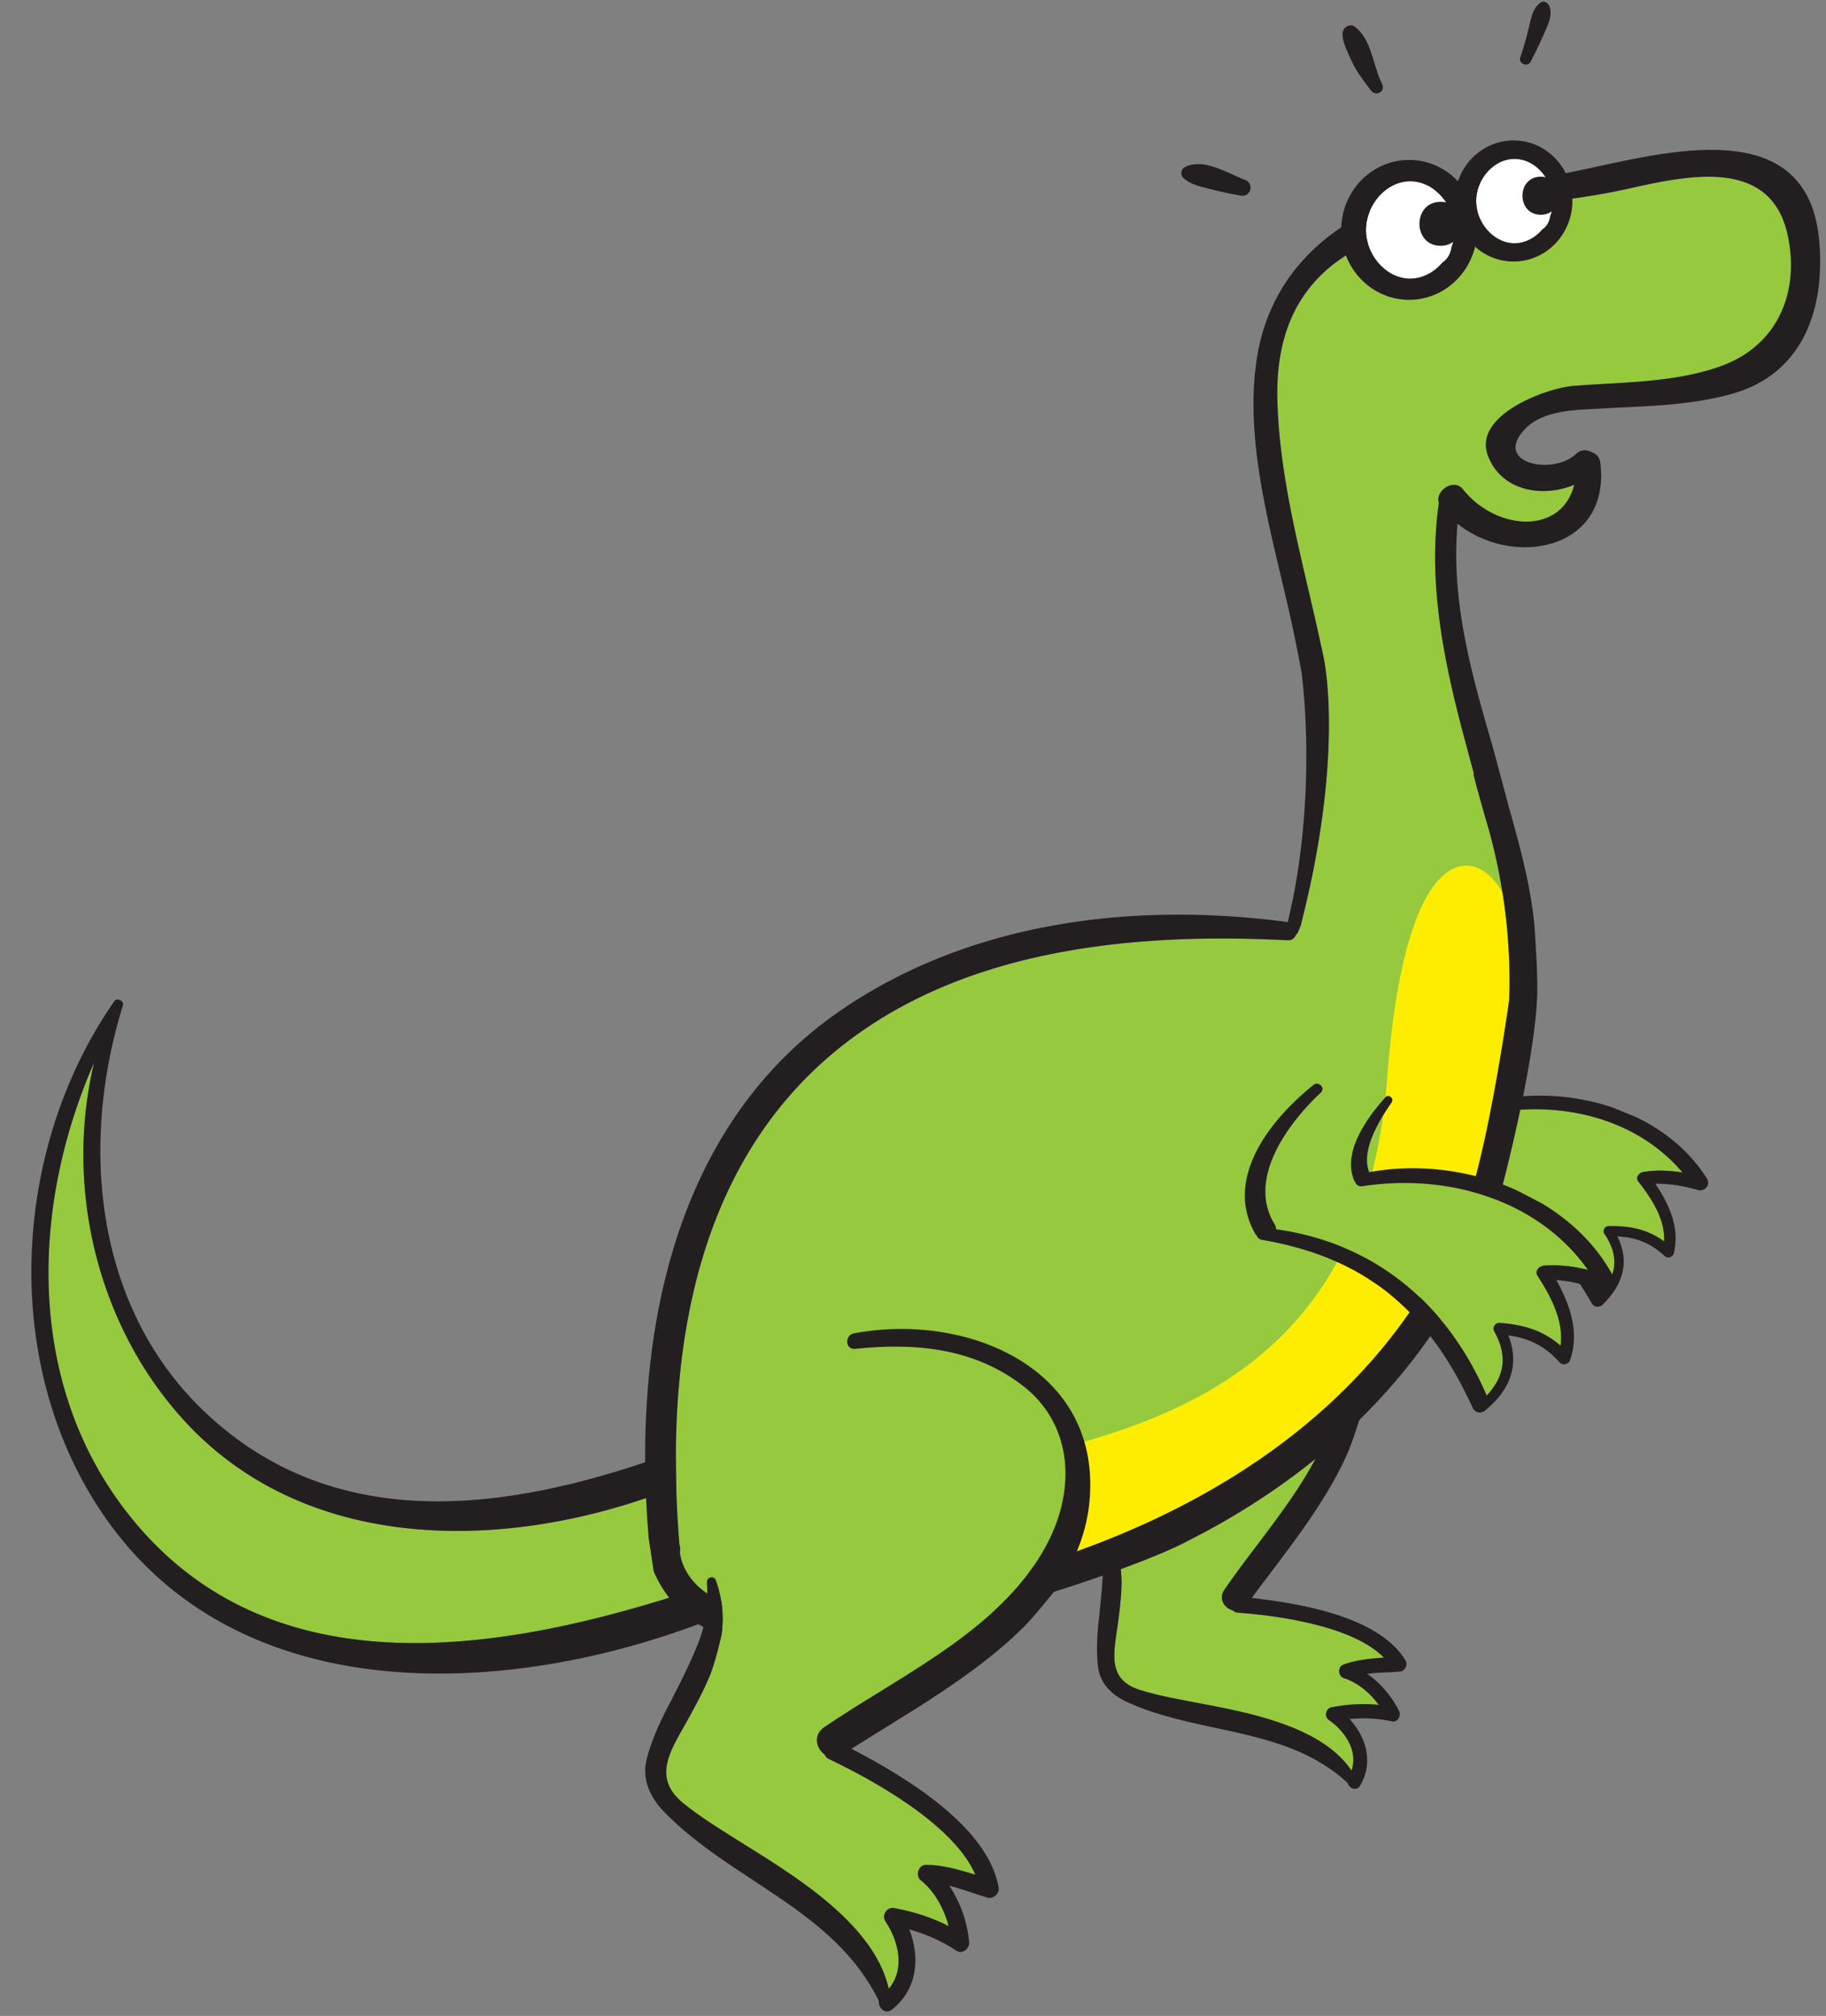 <svg xmlns="http://www.w3.org/2000/svg" width="153.143" height="169.063" viewBox="-2.305 0.159 153.143 169.063"><rect x="-2.305" y="0.159" width="153.143" height="169.063" fill="#808080" stroke="none"/><defs><style/></defs><g id="ID0.9487401465885341" transform="matrix(.95 0 0 .95 -.05 .3)"><g id="Back_Leg"><path id="Fill_3_" fill="#96C93D" d="M104.371 133.972a9.059 9.059 0 0 1 2.019 3.932c.026.164.287 1.875.312 3.221-.021 1.422-.198 2.879-.407 4.354-.382 2.662-.949 5.179 2.186 6.165 1.628.512 3.309.821 4.98 1.146 4.832.939 12.649 2.15 15.741 6.753.682-1.987-.697-3.892-2.203-4.942-.499-.347-.323-1.147.271-1.258 1.56-.286 3.067-.394 4.598-.229-.865-1.184-2.077-2.206-3.411-2.616-.565-.174-.644-1.092-.066-1.312 1.294-.488 2.629-.596 3.985-.695-3.098-3.158-10.521-4.121-14.319-4.404a.7.7 0 0 1-.467-.219c-.8-.199-1.443-1.117-.834-2.011 4.296-6.281 10.857-12.863 11.427-20.857.329-4.617-1.734-9.151-6.548-10.54-4.746-1.367-9.286-.06-13.543 2.136-.279.145-.517.074-.673-.087-6.782 4.96-3.948 19.318-3.492 21.396.135-.081.317-.083.444.067z" transform="translate(.4 12.25) scale(.902)"/><path id="Outline_3_" fill="#231F20" d="M119.437 142.648c2.993-4.08 7.018-8.891 9.323-14.044.435-.932 1.271-3.573 1.271-3.573.714-2.742.802-5.552-.129-8.374-1.464-4.463-4.62-6.921-8.342-7.835-4.498-1.108-9.822.034-14.012 2.642a.671.671 0 0 0-.132 1.039c.155.163.396.229.673.087 4.257-2.193 8.797-3.502 13.543-2.135 4.81 1.388 6.878 5.923 6.548 10.54-.566 7.993-7.133 14.576-11.427 20.856-.608.895.034 1.812.834 2.011a.702.702 0 0 0 .468.219c3.8.285 11.22 1.247 14.318 4.404-1.355.101-2.69.207-3.984.696-.575.22-.5 1.138.066 1.312 1.332.411 2.545 1.433 3.41 2.617-1.531-.164-3.039-.06-4.597.229-.595.11-.771.912-.271 1.256 1.506 1.054 2.885 2.955 2.202 4.943-3.093-4.603-10.909-5.812-15.741-6.752-1.673-.324-3.355-.635-4.98-1.146-3.135-.985-2.563-3.504-2.187-6.164.21-1.478.388-2.935.408-4.354-.021-1.347-.282-3.058-.312-3.222a9.04 9.04 0 0 0-2.019-3.933.348.348 0 0 0-.445-.07c-.154.089-.255.271-.16.473.029.063.056.128.083.193.419.922.631 1.814.852 2.66.494 1.913-.191 6.875-.156 6.937-.196 1.629-.356 3.306-.159 5.152.188 1.703 1.354 2.839 2.884 3.533 7.063 3.221 15.562 2.362 21.551 7.903.135.528.876.854 1.226.264 1.326-2.247.614-4.739-1.036-6.512a13.233 13.233 0 0 1 4.174.23c.537.114.901-.566.688-.998-.675-1.381-1.794-2.738-3.134-3.664 1.064-.135 2.158-.127 3.221-.222.462-.035.773-.663.542-1.06-2.521-4.243-10.081-5.59-15.062-6.138z" transform="translate(.4 12.25) scale(.902)"/></g><g id="Back_Arm"><path id="Fill_1_" fill="#96C93D" d="M137.119 87.755c-2.587 2.884-5.727 8.047-2.959 11.715a.887.887 0 0 1 .164.425c8.619.412 15.345 5.089 19.48 12.726 1.368-1.739 1.549-3.557.141-5.62-.205-.302.039-.739.396-.747 2.126-.049 3.833.323 5.454 1.492.094-2.176-1.214-4.178-2.53-5.854-.318-.409.101-.874.498-.938 1.227-.207 2.551-.146 3.829.051-4.876-5.737-12.959-7.264-20.169-5.485a.531.531 0 0 1-.635-.316c-.025-.035-.06-.058-.082-.104-1.296-2.368.638-5.573 2.053-7.462-.142-4.784-5.896-.62-5.898-.616.307.059.536.427.258.733z" transform="translate(.4 12.25) scale(.902)"/><path id="Outline_1_" fill="#231F20" d="M136.449 87.137c-3.398 3.264-7.073 8.741-3.879 13.322.039.062.096.09.146.137.08.175.24.315.479.335 3.396.269 6.313 1.007 8.884 2.229 0 0 1.668.812 2.606 1.486 3.154 2.129 5.73 5.159 8.01 9.127.332.58.995.404 1.27-.029.018-.012.029-.014.045-.03 1.897-1.978 2.365-4.166 1.207-6.457 1.771.099 3.188.584 4.628 1.924.311.288.806.112.903-.283.604-2.453-.443-4.78-1.813-6.79 1.371-.022 2.78.22 4.084.584.604.262 1.405-.387.974-1.084-1.63-2.606-4.008-4.574-6.743-5.931-.273-.139-2.477-1.026-2.477-1.026-4.139-1.406-8.774-1.543-12.842-.401-.918-1.821.512-4.639 1.405-6.214a.365.365 0 0 0 .042-.146c.005-.291-.407-.526-.611-.255-1.418 1.887-3.35 5.093-2.054 7.462.023.045.056.067.083.103a.527.527 0 0 0 .635.317c7.209-1.776 15.294-.253 20.168 5.485-1.278-.196-2.603-.26-3.83-.051-.396.063-.815.529-.495.938 1.313 1.681 2.624 3.682 2.527 5.856-1.616-1.17-3.325-1.54-5.453-1.493-.356.008-.604.443-.396.748 1.407 2.062 1.229 3.88-.14 5.619-4.141-7.64-10.861-12.312-19.483-12.725a.847.847 0 0 0-.162-.425c-2.768-3.67.369-8.836 2.958-11.716.276-.305.048-.673-.258-.733a.444.444 0 0 0-.418.117z" transform="translate(.4 12.25) scale(.902)"/></g><g id="Tail"><path id="Fill_4_" fill="#96C93D" d="M63.268 130.021l.277 1.582c-15.907 6.477-36.316 7.197-48.672-6.404-8.467-9.32-11.642-22.791-8.74-34.943-6.102 13.881-6.635 30.81 2.748 43.398 14.1 18.928 38.354 14.203 57.711 7.605-.016.553-.098 1.102-.188 1.646 0-.001 0-.002.003-.003 7.341-9.751-3.139-12.881-3.139-12.881z" transform="translate(.4 12.25) scale(.902)"/><path id="Outline_4_" fill="#231F20" d="M8.881 133.654C-.502 121.06.033 104.133 6.133 90.256c-2.896 12.152.275 25.623 8.74 34.943 12.354 13.604 32.765 12.881 48.674 6.404l-.277-1.582-.3-1.68c-.707.262-1.418.514-2.136.76-14.885 5.142-31.36 7.207-43.857-4.652C6.16 114.191 4.724 98.254 8.949 84.679c.004-.011 0-.021.004-.026a.489.489 0 0 0 .012-.128l-.004-.048a.37.37 0 0 0-.043-.125.085.085 0 0 0-.019-.027.412.412 0 0 0-.08-.093c-.02-.021-.036-.033-.058-.051-.021-.011-.03-.021-.052-.026-.222-.13-.521-.122-.644.156-10.209 14.73-11.138 36.279-.44 51.023 12.916 17.809 37.641 17.071 56.688 10.229.599-.215 1.189-.438 1.778-.662.062-.667.19-1.33.308-1.993.095-.548.177-1.097.188-1.646-19.352 6.595-43.607 11.318-57.706-7.608z" transform="translate(.4 12.25) scale(.902)"/></g><g id="Body"><path id="Fill_5_" fill="#96C93D" d="M156.062 4.779c-13.449 2.98-34.655 1.018-34.12 20.681.226 8.198 2.613 16.188 4.315 24.166l.007-.008c.03.134.057.279.082.419.054.249.11.498.161.747a11.797 11.797 0 0 1 .089.549c.021.124.039.258.061.404.017.12.032.25.05.385.013.102.023.203.037.312.016.139.029.276.046.429l.02.219c.027.29.053.603.075.938.007.103.015.205.021.312.012.194.021.391.031.6a.034.034 0 0 1 .001.01c.104 2.24.07 5.288-.34 9.108v.002l-.001.014c-.04.362-.084.735-.13 1.114-.028.231-.061.471-.092.707a89.333 89.333 0 0 1-.402 2.72l-.146.861c-.094.53-.192 1.07-.301 1.621-.031.166-.062.327-.096.495a103.877 103.877 0 0 1-1.195 5.227l-.001.004-.005.02c-.086.212-.169.425-.259.636a.7.7 0 0 1-.198.26c-.021.051-.051.097-.076.144l.003.005c-.146.246-.384.429-.716.41-13.883-.723-29.312.562-41.164 8.521-16.879 11.339-19.932 31.679-18.394 50.61a1.7 1.7 0 0 1 .046.824c.191 1.285 1.091 3.77 5.055 5.158 2.078.728 4.998 1.153 9.1.951 2.234-.109 4.814-.406 7.805-.943 0 0 7.533-2.072 13.463-4.169 17.646-5.584 33.187-16.009 40.72-32.955.063-.149.142-.311.229-.489 2.476-4.972 4.785-21.65 4.785-21.65a55.16 55.16 0 0 0-.646-10.489 55.628 55.628 0 0 0-1.68-7.358c-.087-.288-.168-.585-.253-.877l-.07-.259a115.633 115.633 0 0 1-.735-2.681c-.003-.015-.008-.025-.011-.037-.039-.149-.083-.292-.12-.441v-.001c.024.013.053.022.079.034l-1.01-3.748c-1.988-7.482-3.534-15.139-2.434-22.812-.391-1.183 1.457-2.446 2.346-1.334 3.253 4.08 9.67 4.509 10.899-.438-3.06 1.287-7.103.642-8.432-2.817-1.552-4.035 5.804-6.653 8.322-6.856 4.827-.392 10.081-.281 14.67-2.014 5.431-2.052 7.577-7.307 6.297-12.891-1.74-7.612-10.061-5.619-15.788-4.35z" transform="translate(.4 12.25) scale(.902)"/><path id="Belly" fill="#FFED00" d="M132.693 91.752c-2.366 31.592-26.432 34.91-41.631 38.533-13.158 3.137-13.561 11.795-13.432 14.066 2.234-.109 4.813-.406 7.807-.943 0 0 7.532-2.074 13.461-4.169 17.646-5.584 33.188-16.009 40.72-32.955.066-.149.145-.312.229-.489 2.478-4.974 4.783-21.65 4.783-21.65a55.325 55.325 0 0 0-.646-10.489c-2.377-4.56-9.49-5.949-11.291 18.096z" transform="translate(.4 12.25) scale(.902)"/><path id="Outline_5_" fill="#231F20" d="M174.984 9.891c-.515-6.081-3.982-8.341-8.387-8.85-1.778-.206-3.71-.127-5.66.104-3.594.423-7.25 1.351-10.142 1.933-6.493 1.311-12.998.682-19.212 3.537-6.194 2.849-10.498 7.717-11.617 14.553-1.248 7.618 1.047 16.006 2.769 23.37a147.936 147.936 0 0 1 1.571 7.485s1.489 10.448-.825 22.124a124.844 124.844 0 0 1-.517 2.35c-14.844-1.979-30.646-.135-43.32 8.347-17.115 11.44-20.854 32.764-19.229 51.959l.479 3.178a.605.605 0 0 1 .008.052c3.849 8.991 15.728 8.361 24.724 6.374 6.131-1.354 10.922-3.338 10.922-3.338.082.093 11.109-3.235 16.158-5.757l2.151-1.116c12.687-6.83 23-16.989 28.439-31.302 0 0 1.856-6.668 3.07-13.277.547-2.979.963-5.953 1.018-8.295.012-.866-.02-1.729-.047-2.594a513.036 513.036 0 0 0-.198-3.436c-.03-.364-.056-.73-.099-1.099-.419-3.661-1.385-7.213-2.383-10.759l-.006-.021-1.609-6.006c-2.095-7.18-4.132-14.36-3.461-21.891 5.427 4.338 15 2.627 13.98-5.961-.067-.592-.474-.945-.927-1.074-.431-.23-.978-.24-1.437.188-2.323 2.17-8.121.922-5.068-2.369 1.799-1.938 5.021-1.918 7.4-2.057 4.375-.254 8.53-.25 12.795-1.41 7.067-1.923 9.222-8.294 8.66-14.942zM165.56 22.01c-4.589 1.732-9.843 1.623-14.67 2.015-2.521.203-9.874 2.82-8.322 6.855 1.33 3.459 5.373 4.105 8.432 2.818-1.229 4.947-7.646 4.52-10.899.438-.889-1.111-2.733.152-2.346 1.334-1.103 7.674.444 15.328 2.434 22.812l1.011 3.748c-.027-.012-.056-.022-.08-.034v.001c.038.149.082.292.121.441.236.917.483 1.822.742 2.718l.07.259c.085.292.166.589.253.877a55.628 55.628 0 0 1 1.68 7.358c.556 3.504.767 6.999.646 10.488 0 0-2.312 16.682-4.785 21.651-.088.181-.164.34-.229.489-7.533 16.946-23.072 27.371-40.72 32.955-5.929 2.097-13.463 4.169-13.463 4.169-2.988.537-5.567.834-7.805.942-4.102.202-7.021-.225-9.099-.95-3.97-1.391-4.867-3.874-5.061-5.16.05-.271.041-.553-.046-.824-1.537-18.935 1.517-39.272 18.396-50.61 11.854-7.963 27.28-9.243 41.164-8.521.333.018.571-.164.717-.413.026-.047.058-.093.076-.145a.651.651 0 0 0 .198-.259c.09-.211.173-.424.259-.636l.006-.02a119.58 119.58 0 0 0 .73-3.05c.166-.74.323-1.473.466-2.181.033-.168.062-.329.095-.495.106-.552.207-1.091.301-1.621a77.478 77.478 0 0 0 .347-2.145c.073-.489.141-.966.201-1.436.032-.236.062-.476.092-.708.046-.378.091-.751.13-1.113l.002-.016c.409-3.821.442-6.869.339-9.108l-.001-.011-.031-.599c-.008-.106-.016-.211-.021-.312a30.813 30.813 0 0 0-.075-.938l-.02-.219c-.017-.151-.03-.291-.046-.43-.014-.106-.024-.212-.037-.312-.018-.135-.033-.265-.05-.385-.021-.146-.039-.282-.06-.404a3.4 3.4 0 0 1-.023-.154c-.023-.146-.048-.286-.067-.395-.051-.249-.107-.498-.161-.747a9.445 9.445 0 0 0-.081-.419l-.008.008c-1.701-7.979-4.092-15.968-4.315-24.166-.535-19.664 20.672-17.699 34.12-20.681 5.729-1.271 14.048-3.265 15.795 4.341 1.275 5.594-.872 10.849-6.302 12.9z" transform="translate(.4 12.25) scale(.902)"/></g><g id="Front_Arm"><path id="Fill" fill="#96C93D" d="M126.183 93.187c-3.199 2.979-7.251 8.468-4.509 12.87a.95.95 0 0 1 .141.493c9.651 1.338 16.733 7.271 20.615 16.274 1.714-1.817 2.102-3.843.727-6.303-.201-.363.118-.83.521-.805 2.396.161 4.277.752 5.98 2.229.323-2.438-.942-4.818-2.256-6.84-.315-.49.202-.973.654-1.005 1.399-.109 2.883.094 4.3.442-4.9-6.943-13.835-9.479-22.12-8.206-.355.057-.596-.159-.684-.421-.023-.04-.06-.067-.082-.121-1.217-2.798 1.28-6.204 3.062-8.184.325-5.39-6.566-1.291-6.567-1.29.339.116.558.55.218.867z" transform="translate(.4 12.25) scale(.902)"/><path id="Outline" fill="#231F20" d="M125.493 92.425c-4.153 3.325-8.836 9.109-5.711 14.584.039.072.099.111.149.169.071.201.236.38.504.423 3.791.645 6.998 1.773 9.76 3.405 0 0 1.794 1.083 2.781 1.937 3.33 2.712 5.921 6.38 8.079 11.071.315.688 1.079.558 1.431.098.018-.014.034-.018.054-.031 2.336-2.031 3.08-4.445 2.01-7.136 1.979.288 3.527.978 5.007 2.631.32.355.895.209 1.046-.229.925-2.696-.016-5.42-1.353-7.814 1.544.111 3.104.53 4.532 1.066.652.356 1.62-.29 1.201-1.119-1.566-3.096-4.039-5.548-6.98-7.35-.293-.183-2.676-1.405-2.676-1.405-4.513-1.999-9.71-2.62-14.396-1.75-.848-2.14 1.041-5.161 2.209-6.842a.364.364 0 0 0 .06-.163c.033-.321-.4-.633-.662-.346-1.78 1.979-4.278 5.386-3.062 8.186.022.052.06.08.082.119.088.263.323.477.685.423 8.282-1.271 17.219 1.261 22.119 8.205-1.416-.353-2.896-.556-4.299-.442-.453.033-.973.514-.654 1.004 1.312 2.021 2.578 4.4 2.255 6.84-1.703-1.478-3.586-2.066-5.981-2.229-.402-.027-.724.438-.521.803 1.374 2.459.988 4.482-.726 6.304-3.883-9.006-10.968-14.939-20.616-16.274a.957.957 0 0 0-.142-.494c-2.739-4.404 1.31-9.895 4.51-12.871.341-.316.121-.753-.217-.854a.468.468 0 0 0-.478.081z" transform="translate(.4 12.25) scale(.902)"/></g><g id="Front_Leg"><path id="Fill_2_" fill="#96C93D" d="M66.979 140.91c.68 1.862.799 3.636.562 5.353-.042.199-.498 2.257-1.067 3.795-.647 1.604-1.492 3.183-2.381 4.765-1.604 2.855-3.359 5.463-.234 7.966 1.619 1.298 3.394 2.395 5.147 3.499 5.074 3.198 13.422 8.019 14.904 14.605 1.648-1.957.922-4.729-.324-6.584-.413-.61.138-1.445.864-1.309 1.896.358 3.654.903 5.321 1.767-.462-1.725-1.389-3.423-2.723-4.477-.565-.447-.245-1.521.504-1.519 1.686.012 3.249.479 4.832.966-2.123-4.951-10.13-9.318-14.316-11.313a.843.843 0 0 1-.436-.455c-.823-.577-1.146-1.901-.062-2.649 7.647-5.239 18.002-9.82 22.172-18.647 2.408-5.1 2.062-11.161-2.79-14.854-4.787-3.646-10.52-4.16-16.321-3.545-.378.041-.62-.145-.727-.396-9.889 2.646-12.997 20.201-13.397 22.763a.406.406 0 0 1 .472.269z" transform="translate(.4 12.25) scale(.902)"/><path id="Outline_2_" fill="#231F20" d="M80.263 157.405c5.198-3.312 11.889-7.003 16.779-11.843.906-.864 3.02-3.498 3.02-3.498 2.021-2.799 3.357-5.951 3.548-9.563.305-5.714-2.193-9.895-6.021-12.576-4.617-3.239-11.172-4.289-17.073-3.178-.589.109-.784.708-.609 1.124.104.252.349.436.726.395 5.804-.611 11.537-.098 16.321 3.548 4.853 3.693 5.198 9.757 2.791 14.854-4.169 8.827-14.523 13.408-22.171 18.647-1.087.748-.762 2.072.062 2.65.075.182.205.35.436.454 4.188 1.995 12.193 6.362 14.317 11.313-1.583-.485-3.146-.953-4.833-.967-.749-.005-1.069 1.07-.504 1.52 1.335 1.054 2.259 2.749 2.724 4.476-1.668-.857-3.426-1.402-5.321-1.766-.729-.138-1.278.698-.864 1.311 1.246 1.855 1.974 4.626.323 6.584-1.483-6.59-9.83-11.41-14.904-14.605-1.756-1.105-3.527-2.201-5.147-3.499-3.125-2.503-1.372-5.109.234-7.966.889-1.582 1.732-3.159 2.382-4.766.568-1.538 1.024-3.595 1.067-3.795.233-1.716.116-3.487-.562-5.352-.082-.226-.284-.307-.478-.279-.212.029-.403.195-.388.463.006.087.006.17.012.258.066 1.229-.087 2.341-.208 3.396-.278 2.389-3.246 7.719-3.232 7.806-.943 1.764-1.863 3.601-2.451 5.782-.536 2.021.286 3.818 1.72 5.283 6.604 6.77 16.632 9.543 20.986 18.479-.078.658.622 1.354 1.278.837 2.496-1.967 2.785-5.113 1.692-7.852 1.643.463 3.18 1.131 4.642 2.102.557.37 1.271-.242 1.224-.828-.157-1.868-.83-3.9-1.943-5.539 1.273.312 2.508.801 3.754 1.168.541.158 1.173-.413 1.081-.967-1-5.931-8.993-10.793-14.41-13.611z" transform="translate(.4 12.25) scale(.902)"/></g><g id="R_Eye"><path id="White_2_" fill="#FFF" d="M145.664 10.013a3.42 3.42 0 0 0 .434-.103c.688-.211 1.298-.638 1.774-1.199.448-.292.707-.778.774-1.297.182-.468.28-.965.283-1.466l-.001-.001.003-.021a3.97 3.97 0 0 0-.071-.727c-.029-.161-.079-.316-.129-.473-.021-.067-.036-.138-.061-.202a4.949 4.949 0 0 0-.273-.603c-.006-.007-.008-.015-.012-.021a4.449 4.449 0 0 0-.383-.581l-.024-.034a4.39 4.39 0 0 0-.538-.568l-.037-.035a3.81 3.81 0 0 0-.691-.479c-.062-.033-.129-.062-.192-.091a3.445 3.445 0 0 0-.562-.207c-.03-.008-.062-.012-.094-.02a3.103 3.103 0 0 0-.695-.085c-2.077 0-3.767 2.037-3.767 4.122s1.689 4.131 3.767 4.131c.157 0 .312-.015.464-.037.009.003.02-.001.031-.003z" transform="translate(.4 12.25) scale(.902)"/><path id="Pupil_2_" fill="#231F20" d="M147.734 3.547c-2.4 0-2.4 3.727 0 3.727.406 0 .737-.113 1.006-.289.449-.294.705-.78.773-1.301.131-1.015-.46-2.137-1.779-2.137z" transform="translate(.4 12.25) scale(.902)"/><path id="Outline_6_" fill="#231F20" d="M149.621 2.317C148.57.911 146.925 0 145.066 0c-3.178 0-5.753 2.652-5.753 5.927 0 3.271 2.577 5.923 5.753 5.923 2.142 0 4.003-1.207 4.995-2.99a6.041 6.041 0 0 0-.44-6.543zm-8.22 3.61c0-2.084 1.687-4.121 3.767-4.121.238 0 .47.032.694.084.031.008.062.012.095.02.194.049.382.124.562.207.064.03.131.058.193.091.146.077.282.168.418.265.094.067.186.139.273.215.014.011.023.022.037.035a4.19 4.19 0 0 1 .562.601c.144.184.271.376.383.581.004.006.006.014.011.021.104.194.199.395.274.603.022.064.039.135.06.202.049.155.102.312.13.473.044.24.071.481.071.728v.001l-.002.021a4.162 4.162 0 0 1-.284 1.466c-.066.519-.325 1.004-.773 1.297-.479.562-1.088.988-1.774 1.199a3.341 3.341 0 0 1-.434.103c-.013.001-.022.005-.034.007a3.377 3.377 0 0 1-.464.037c-2.075-.005-3.765-2.051-3.765-4.136z" transform="translate(.4 12.25) scale(.902)"/></g><g id="L_Eye"><path id="White_1_" fill="#FFF" d="M135.536 13.477a4.01 4.01 0 0 0 .501-.118c.793-.244 1.499-.737 2.051-1.387.52-.339.815-.898.896-1.498a4.839 4.839 0 0 0 .328-1.693l-.001-.001.003-.024c0-.281-.031-.562-.083-.839-.035-.186-.094-.366-.148-.546-.023-.077-.041-.157-.068-.232a5.348 5.348 0 0 0-.315-.693c-.006-.008-.009-.019-.014-.024a5.603 5.603 0 0 0-.469-.71 4.954 4.954 0 0 0-.622-.656l-.043-.041a4.838 4.838 0 0 0-.797-.554c-.073-.039-.147-.07-.225-.104a3.564 3.564 0 0 0-.649-.239c-.035-.009-.072-.013-.107-.021a3.576 3.576 0 0 0-.805-.098c-2.398 0-4.35 2.354-4.35 4.762 0 2.408 1.951 4.771 4.35 4.771.183 0 .36-.017.536-.044.006-.007.019-.009.031-.011z" transform="translate(.4 12.25) scale(.902)"/><path id="Pupil_1_" fill="#231F20" d="M137.928 6.006c-2.773 0-2.773 4.305 0 4.305.471 0 .854-.133 1.16-.335.521-.341.815-.899.896-1.502.149-1.172-.533-2.468-2.056-2.468z" transform="translate(.4 12.25) scale(.902)"/><path id="Outline_7_" fill="#231F20" d="M140.109 4.586c-1.216-1.625-3.114-2.677-5.264-2.677-3.67 0-6.646 3.062-6.646 6.847 0 3.776 2.979 6.843 6.646 6.843 2.475 0 4.625-1.396 5.771-3.454.555-1 .877-2.153.877-3.389a6.94 6.94 0 0 0-1.384-4.17zm-9.497 4.17c0-2.407 1.946-4.762 4.351-4.762.274 0 .543.039.804.097.036.009.073.015.108.021.226.057.439.143.649.239.074.032.149.065.225.104.167.089.326.194.481.305.108.078.214.16.316.248l.043.041a4.606 4.606 0 0 1 .651.697c.163.212.312.435.439.67.005.008.009.019.014.024.121.225.229.454.316.692.027.077.045.156.068.233.056.181.114.36.148.546.051.277.082.557.082.839v.001l-.002.025a4.805 4.805 0 0 1-.327 1.692c-.079.601-.378 1.16-.896 1.498-.552.648-1.258 1.144-2.051 1.388-.163.05-.33.09-.501.117l-.039.008a3.967 3.967 0 0 1-.536.044c-2.391.004-4.343-2.359-4.343-4.767z" transform="translate(.4 12.25) scale(.902)"/></g><g id="Surprise_Marks" fill="#231F20"><path id="_x21__2_" d="M146.724-7.693c.49-.935.946-1.884 1.366-2.853.345-.796.82-1.725.484-2.585-.126-.322-.539-.607-.878-.356-.751.558-.899 1.434-1.104 2.311a36.433 36.433 0 0 1-.875 3.06c-.195.592.718.976 1.007.423z" transform="translate(.4 12.25) scale(.902)"/><path id="_x21__1_" d="M132.194-5.533c-.91-1.77-.988-4.357-2.689-5.614-.494-.364-1.183.132-1.182.679.001.955.494 1.78.863 2.639.465 1.07 1.228 2.005 1.912 2.938.479.644 1.475.097 1.096-.642z" transform="translate(.4 12.25) scale(.902)"/><path id="_x21_" d="M118.77 3.858c-1.686-.645-4.101-2.201-5.902-1.235-.371.198-.431.743-.133 1.03.678.658 1.621.842 2.513 1.072 1.022.268 2.056.491 3.101.669a.797.797 0 0 0 .421-1.536z" transform="translate(.4 12.25) scale(.902)"/></g></g></svg>